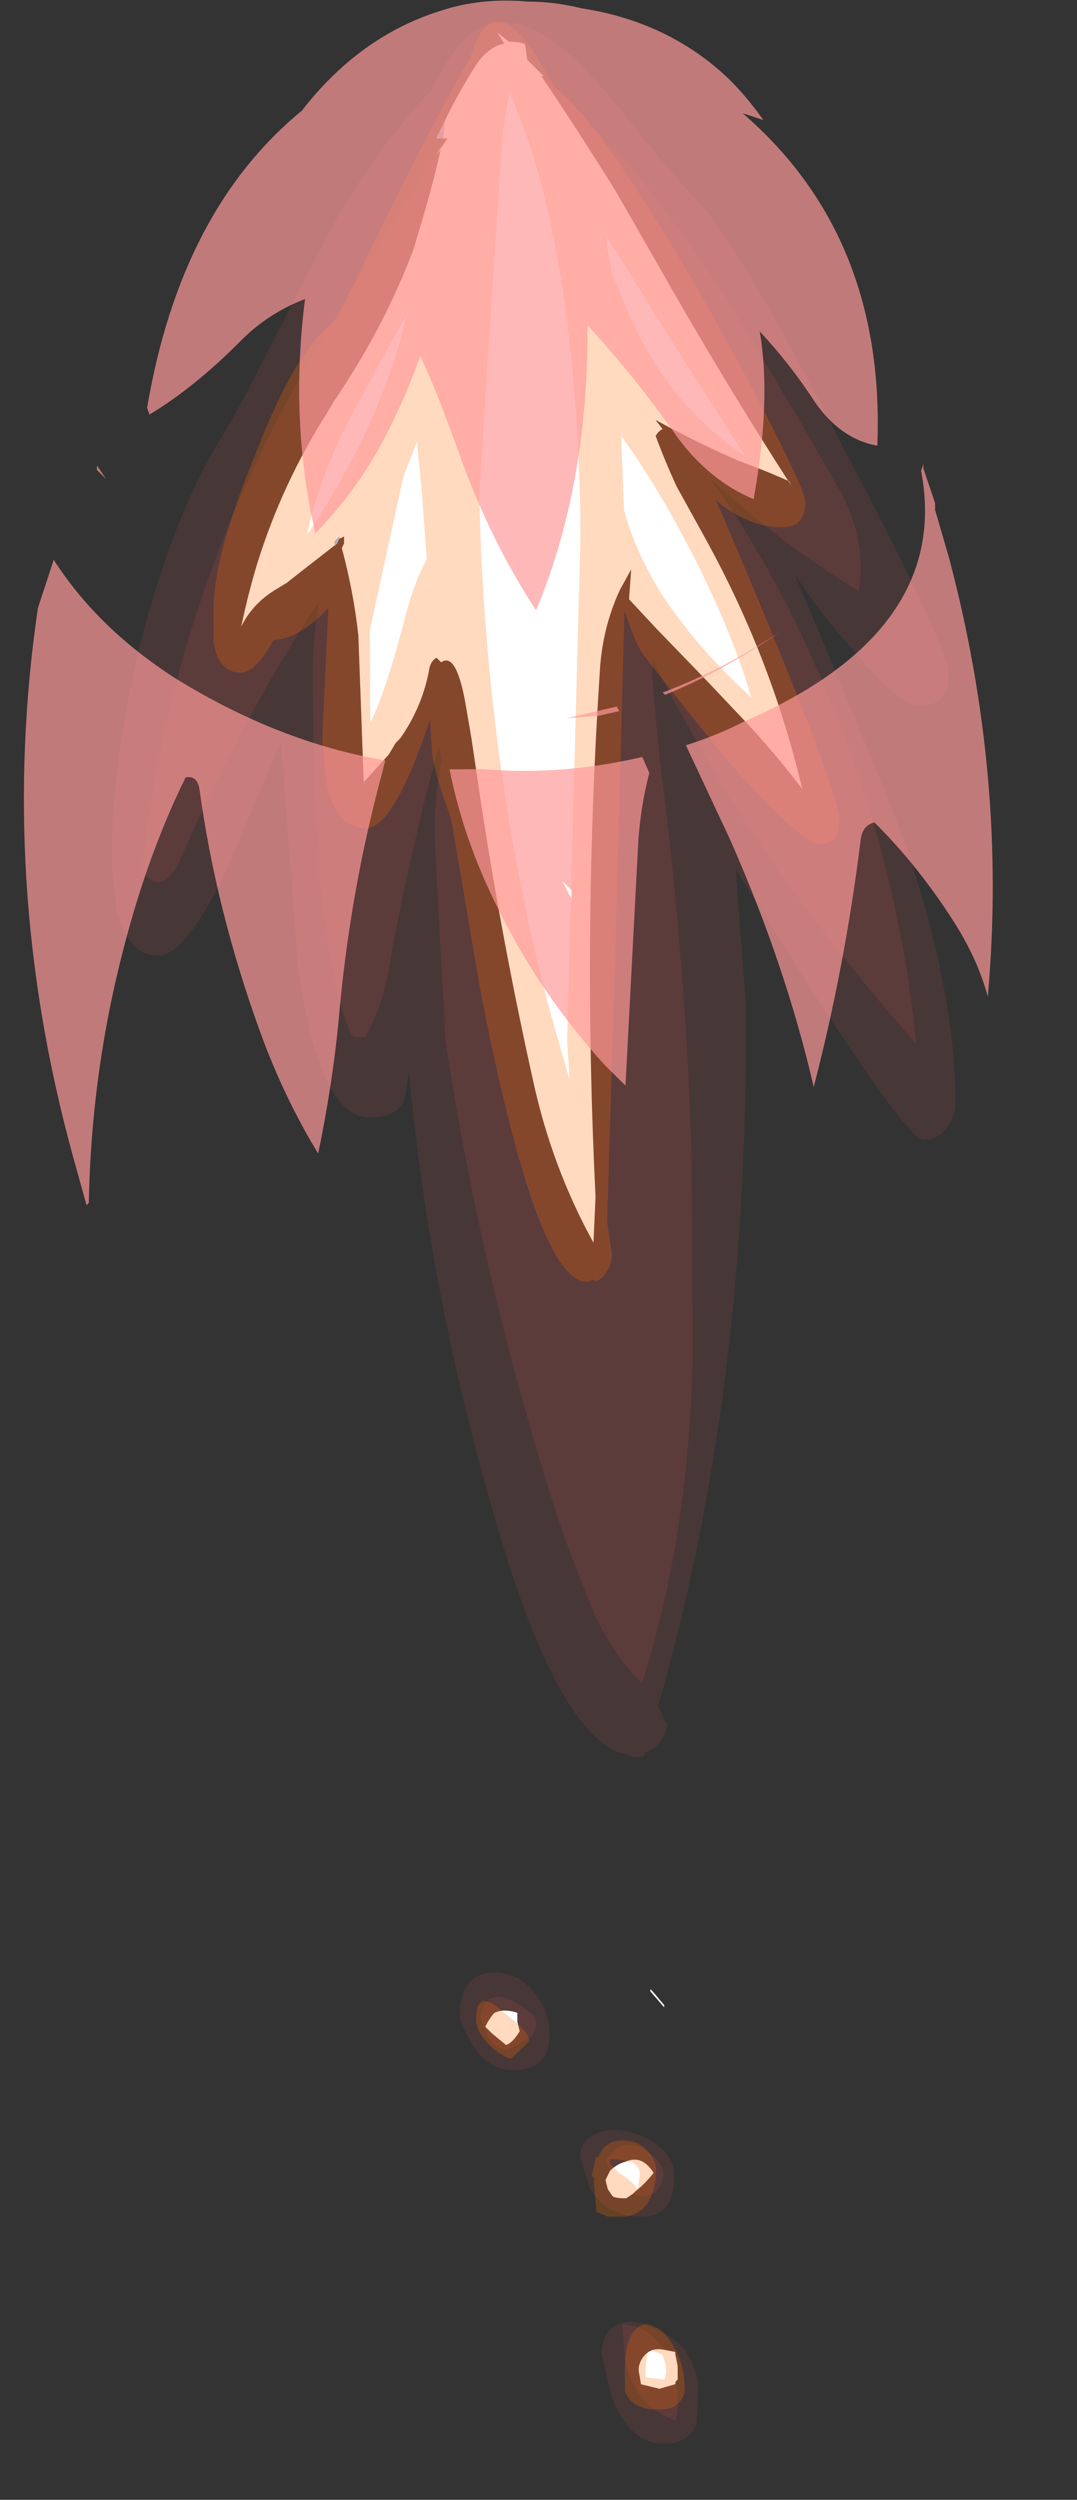 <?xml version="1.0" encoding="UTF-8" standalone="no"?>
<svg xmlns:ffdec="https://www.free-decompiler.com/flash" xmlns:xlink="http://www.w3.org/1999/xlink" ffdec:objectType="frame" height="380.85px" width="164.2px" xmlns="http://www.w3.org/2000/svg">
  <rect width="100%" height="100%" fill="#333333" stroke="none"/>
  <g transform="matrix(1.0, 0.0, 0.0, 1.0, 80.5, 20.45)">
    <use ffdec:characterId="2854" height="18.35" transform="matrix(-0.038, -7, 7, -0.038, -62.171, 352.332)" width="52.75" xlink:href="#shape0"/>
    <use ffdec:characterId="2844" height="15.9" transform="matrix(-0.032, -7, 7, -0.032, -57.927, 72.819)" width="13.25" xlink:href="#shape1"/>
    <use ffdec:characterId="2845" height="21.15" transform="matrix(-0.032, -7, 7, -0.032, -76.758, 163.206)" width="16.1" xlink:href="#shape2"/>
  </g>
  <defs>
    <g id="shape0" transform="matrix(1.0, 0.0, 0.0, 1.0, 47.0, 9.05)">
      <path d="M-37.9 -1.05 Q-37.7 -0.95 -37.6 -0.85 -37.5 -0.65 -37.6 -0.35 L-37.8 -0.35 -38.0 -0.3 Q-38.25 -0.45 -38.3 -0.6 L-38.05 -0.9 -37.9 -1.05 M2.85 -1.9 L3.2 -1.65 3.2 -1.75 3.6 -1.7 Q4.2 -1.4 4.75 -1.05 5.15 -0.8 5.25 -0.45 L5.25 -0.4 5.5 -0.55 5.3 -0.3 Q5.3 -0.1 5.25 0.05 L4.9 0.1 4.55 0.45 4.55 0.4 Q3.35 1.2 2.05 2.0 L0.55 2.85 Q-2.05 4.3 -4.4 5.8 L-4.3 5.75 Q-4.05 5.2 -3.85 4.65 -3.4 3.65 -2.95 2.85 L-3.15 3.0 Q-3.2 2.9 -3.3 2.85 -3.85 3.05 -4.4 3.3 -4.95 3.6 -5.5 3.9 -8.15 5.35 -11.0 6.0 -10.2 5.4 -9.45 4.7 L-8.65 3.95 -7.5 2.85 -6.85 2.25 -6.2 2.3 -6.65 2.05 -6.65 2.05 Q-7.5 1.65 -8.5 1.6 -14.15 1.2 -19.85 1.45 L-20.85 1.4 Q-19.2 0.5 -17.3 0.1 -14.3 -0.55 -11.25 -1.0 L-9.85 -1.2 -9.25 -1.3 Q-7.95 -1.5 -8.2 -1.85 L-8.1 -1.95 Q-8.15 -2.05 -8.3 -2.1 -9.15 -2.25 -9.85 -2.75 L-9.95 -2.85 -10.2 -3.0 -10.8 -3.55 -7.6 -3.65 Q-6.65 -3.75 -5.7 -4.0 L-5.6 -3.95 -5.45 -3.95 -5.5 -4.05 -5.45 -4.05 -5.55 -4.15 -5.65 -4.15 -5.6 -4.1 -6.1 -4.75 -6.45 -5.2 -6.6 -5.45 Q-6.9 -5.95 -7.4 -6.2 -6.7 -6.05 -6.05 -5.85 -4.3 -5.3 -2.75 -4.3 L-2.5 -4.15 Q-0.9 -3.05 0.8 -2.4 L1.3 -2.25 Q2.1 -2.0 2.95 -1.8 L2.85 -1.9 M-37.1 2.55 L-37.15 2.6 -37.45 2.85 -37.5 2.85 -37.15 2.55 -37.1 2.55 M-41.55 2.15 L-41.65 2.0 Q-41.65 1.75 -41.6 1.7 L-41.45 1.6 -41.25 1.55 Q-41.15 1.6 -41.05 1.65 -40.9 1.8 -40.85 2.0 -40.7 2.35 -41.1 2.6 -41.35 2.4 -41.5 2.2 L-41.55 2.15 M-45.65 3.05 L-45.7 3.05 -45.8 2.7 -45.7 2.3 -45.4 2.25 Q-45.2 2.25 -45.05 2.4 -44.9 2.55 -44.95 2.8 L-45.0 3.05 -45.05 3.05 -45.3 3.1 -45.6 3.1 -45.65 3.05" fill="#ffffff" fill-rule="evenodd" stroke="none"/>
      <path d="M3.2 -1.75 L3.2 -1.9 3.6 -1.7 3.2 -1.75 M-5.6 -4.1 L-5.65 -4.15 -5.55 -4.15 -5.45 -4.05 -5.5 -4.05 -5.6 -4.1" fill="#99beff" fill-rule="evenodd" stroke="none"/>
      <path d="M-37.9 -1.05 L-38.05 -0.9 -38.3 -0.6 Q-38.25 -0.45 -38.0 -0.3 L-37.8 -0.35 -37.6 -0.35 Q-37.5 -0.65 -37.6 -0.85 -37.7 -0.95 -37.9 -1.05 M-37.7 -1.15 Q-37.1 -1.05 -37.3 -0.55 -37.45 -0.25 -37.65 0.0 -37.95 0.15 -38.15 -0.1 -38.3 -0.35 -38.4 -0.55 -38.4 -0.85 -38.1 -1.0 L-37.7 -1.15 M-8.55 2.75 L-8.6 2.75 -9.75 2.85 -10.35 2.9 Q-14.7 3.45 -19.15 3.55 L-23.3 3.55 Q-27.15 3.45 -30.3 2.45 L-30.45 2.4 -30.05 2.05 Q-29.35 1.5 -28.35 1.15 -27.5 0.8 -26.55 0.5 -21.55 -1.05 -16.45 -1.8 L-12.3 -2.0 Q-11.25 -2.05 -10.35 -1.85 L-10.0 -1.9 Q-12.5 -2.6 -15.0 -3.05 -15.75 -3.2 -16.35 -3.55 L-16.35 -3.7 Q-16.35 -3.8 -16.3 -3.85 -16.05 -3.95 -15.75 -4.05 -14.15 -4.45 -12.55 -4.55 -10.55 -4.65 -8.55 -4.65 -7.65 -4.65 -6.85 -4.5 -9.5 -6.25 -12.45 -7.55 -13.3 -7.95 -12.7 -8.4 -7.05 -7.75 -2.1 -4.95 -0.35 -3.95 1.3 -2.9 L2.2 -2.3 2.85 -1.9 2.95 -1.8 Q2.1 -2.0 1.3 -2.25 L0.8 -2.4 Q-0.9 -3.05 -2.5 -4.15 L-2.75 -4.3 Q-4.3 -5.3 -6.05 -5.85 -6.7 -6.05 -7.4 -6.2 -6.9 -5.95 -6.6 -5.45 L-6.45 -5.2 -6.1 -4.75 -5.6 -4.1 -5.5 -4.05 -5.45 -3.95 -5.6 -3.95 -5.7 -4.0 Q-6.65 -3.75 -7.6 -3.65 L-10.8 -3.55 -10.2 -3.0 -9.95 -2.85 -9.85 -2.75 Q-9.15 -2.25 -8.3 -2.1 -8.15 -2.05 -8.1 -1.95 L-8.2 -1.85 Q-7.95 -1.5 -9.25 -1.3 L-9.85 -1.2 -11.25 -1.0 Q-14.3 -0.55 -17.3 0.1 -19.2 0.5 -20.85 1.4 L-19.85 1.45 Q-14.15 1.2 -8.5 1.6 -7.5 1.65 -6.65 2.05 L-6.65 2.05 -6.2 2.3 -6.85 2.25 -7.5 2.85 -8.65 3.95 -9.45 4.7 Q-10.2 5.4 -11.0 6.0 -8.15 5.35 -5.5 3.9 -4.95 3.6 -4.4 3.3 -3.85 3.05 -3.3 2.85 -3.2 2.9 -3.15 3.0 L-2.95 2.85 Q-3.4 3.65 -3.85 4.65 -4.05 5.2 -4.3 5.75 L-4.4 5.8 Q-2.05 4.3 0.55 2.85 L2.05 2.0 Q3.35 1.2 4.55 0.4 L4.55 0.45 4.0 1.0 2.6 2.3 Q1.2 3.45 -0.4 4.45 -2.45 5.7 -4.5 6.85 -5.6 7.45 -6.7 7.25 -5.65 5.55 -4.25 4.05 -5.9 5.2 -7.75 6.05 -12.1 8.05 -16.55 8.45 -14.0 6.2 -11.15 4.4 -10.05 3.75 -8.95 3.15 L-8.15 2.75 -8.55 2.75 M-41.05 1.65 L-40.85 1.55 Q-40.2 1.95 -40.7 2.55 -41.1 3.05 -41.55 2.6 -41.65 2.35 -41.55 2.15 L-41.5 2.2 Q-41.35 2.4 -41.1 2.6 -40.7 2.35 -40.85 2.0 -40.9 1.8 -41.05 1.65 M-44.95 2.8 Q-44.9 2.55 -45.05 2.4 -45.2 2.25 -45.4 2.25 L-45.7 2.3 -45.8 2.7 -45.7 3.05 -45.65 3.05 Q-46.05 3.15 -46.5 3.05 -46.15 2.15 -45.15 1.95 L-44.4 1.9 Q-44.4 2.45 -44.95 2.8" fill="#ff5c5c" fill-opacity="0.2" fill-rule="evenodd" stroke="none"/>
      <path d="M-37.7 -1.15 L-38.1 -1.0 Q-38.4 -0.85 -38.4 -0.55 -38.3 -0.35 -38.15 -0.1 -37.95 0.15 -37.65 0.0 -37.45 -0.25 -37.3 -0.55 -37.1 -1.05 -37.7 -1.15 M-38.25 -1.35 Q-37.85 -1.6 -37.6 -1.6 -37.1 -1.6 -36.85 -1.3 -36.65 -1.0 -36.75 -0.6 -36.85 -0.2 -37.2 0.05 -37.55 0.35 -38.1 0.35 -38.4 0.35 -38.6 0.2 -38.85 0.0 -38.85 -0.45 -38.85 -1.0 -38.25 -1.35 M-12.5 -9.05 Q-10.45 -9.05 -7.75 -8.4 -4.95 -7.65 -3.35 -6.65 -2.55 -6.15 -1.05 -5.4 L1.25 -4.2 Q3.0 -3.2 4.25 -2.0 4.65 -1.8 4.95 -1.6 6.55 -0.55 4.85 1.2 4.3 1.75 3.2 2.6 2.1 3.5 1.85 3.75 0.95 4.65 -3.6 6.95 -7.95 9.2 -8.5 9.2 -9.2 9.2 -9.2 8.6 -9.2 8.1 -8.0 7.15 -7.25 6.45 -6.3 5.85 -11.25 7.9 -12.1 8.2 -15.35 9.3 -17.8 9.3 -18.15 9.3 -18.4 9.1 -18.65 8.9 -18.65 8.6 -18.65 8.25 -14.85 5.85 L-12.75 4.55 -12.9 4.55 -15.7 4.75 Q-20.05 4.75 -23.8 4.25 -27.55 3.75 -30.95 2.75 L-31.35 2.95 Q-31.5 2.95 -31.7 2.8 -31.9 2.65 -31.95 2.45 L-32.0 2.45 Q-32.05 2.45 -32.05 2.25 -32.05 2.15 -32.0 2.1 -31.75 0.55 -26.4 -0.9 -21.75 -2.2 -17.1 -2.6 L-17.7 -2.7 Q-18.1 -2.85 -18.1 -3.45 -18.1 -4.55 -14.85 -5.0 L-9.9 -5.35 -12.7 -6.55 Q-14.55 -7.45 -14.55 -8.05 -14.55 -8.7 -13.55 -8.95 L-12.5 -9.05 M2.85 -1.9 L2.2 -2.3 1.3 -2.9 Q-0.35 -3.95 -2.1 -4.95 -7.05 -7.75 -12.7 -8.4 -13.3 -7.95 -12.45 -7.55 -9.5 -6.25 -6.85 -4.5 -7.65 -4.65 -8.55 -4.65 -10.55 -4.65 -12.55 -4.55 -14.15 -4.45 -15.75 -4.05 -16.05 -3.95 -16.3 -3.85 -16.35 -3.8 -16.35 -3.7 L-16.35 -3.55 Q-15.75 -3.2 -15.0 -3.05 -12.5 -2.6 -10.0 -1.9 L-10.35 -1.85 Q-11.25 -2.05 -12.3 -2.0 L-16.45 -1.8 Q-21.55 -1.05 -26.55 0.5 -27.5 0.8 -28.35 1.15 -29.35 1.5 -30.05 2.05 L-30.45 2.4 -30.3 2.45 Q-27.15 3.45 -23.3 3.55 L-19.15 3.55 Q-14.7 3.45 -10.35 2.9 L-9.75 2.85 -8.6 2.75 -8.55 2.75 -8.15 2.75 -8.95 3.15 Q-10.05 3.75 -11.15 4.4 -14.0 6.2 -16.55 8.45 -12.1 8.05 -7.75 6.05 -5.9 5.2 -4.25 4.05 -5.65 5.55 -6.7 7.25 -5.6 7.45 -4.5 6.85 -2.45 5.7 -0.4 4.45 1.2 3.45 2.6 2.3 L4.0 1.0 4.55 0.45 4.9 0.1 5.25 0.05 Q5.3 -0.1 5.3 -0.3 L5.5 -0.55 5.25 -0.4 5.25 -0.45 Q5.15 -0.8 4.75 -1.05 4.2 -1.4 3.6 -1.7 L3.2 -1.9 3.2 -1.75 3.2 -1.65 2.85 -1.9 M-40.2 2.05 Q-40.3 2.45 -40.55 2.75 -40.8 3.05 -41.15 3.05 -42.05 3.05 -42.05 2.35 -42.05 1.55 -41.4 1.2 L-40.75 1.0 Q-40.4 1.0 -40.25 1.35 -40.1 1.6 -40.2 2.05 M-41.05 1.65 Q-41.15 1.6 -41.25 1.55 L-41.45 1.6 -41.6 1.7 Q-41.65 1.75 -41.65 2.0 L-41.55 2.15 Q-41.65 2.35 -41.55 2.6 -41.1 3.05 -40.7 2.55 -40.2 1.95 -40.85 1.55 L-41.05 1.65 M-45.05 1.45 Q-44.55 1.45 -44.4 1.8 -44.25 2.1 -44.45 2.5 -44.6 2.95 -44.95 3.25 -45.4 3.55 -45.85 3.55 L-46.6 3.5 Q-47.0 3.3 -47.0 2.8 -47.0 2.05 -45.95 1.65 L-45.05 1.45 M-44.95 2.8 Q-44.4 2.45 -44.4 1.9 L-45.15 1.95 Q-46.15 2.15 -46.5 3.05 -46.05 3.15 -45.65 3.05 L-45.6 3.1 -45.3 3.1 -45.05 3.05 -45.0 3.05 -44.95 2.8" fill="#ff5c5c" fill-opacity="0.102" fill-rule="evenodd" stroke="none"/>
      <path d="M3.3 -0.45 L-0.9 -0.75 -4.55 -1.0 Q-10.35 -0.9 -15.5 0.4 -15.9 0.5 -17.3 0.9 L-16.45 0.85 -5.45 1.2 Q-2.85 1.2 -0.5 0.9 2.45 0.5 4.2 -0.3 L3.3 -0.45 M4.95 -1.15 Q6.75 -0.6 4.45 0.6 L4.3 0.7 Q3.75 1.45 1.05 3.1 -0.7 4.15 -2.65 5.15 -4.5 6.1 -4.75 6.1 -5.3 6.1 -5.3 5.6 -5.3 4.85 -4.7 4.15 -5.85 4.65 -7.95 5.5 -11.2 6.8 -11.65 6.8 -11.9 6.8 -12.1 6.7 -12.2 6.55 -12.2 6.35 -12.2 6.0 -10.4 4.4 -9.1 3.35 -8.05 2.55 -7.85 2.4 -7.1 2.15 L-13.25 1.95 -20.4 1.7 -21.1 1.8 Q-21.3 1.8 -21.45 1.7 L-21.6 1.6 -21.7 1.45 -21.65 1.4 -21.7 1.25 Q-21.7 0.15 -15.25 -1.05 L-11.6 -1.65 Q-10.8 -1.95 -10.25 -2.05 L-9.45 -2.1 Q-11.8 -2.9 -11.8 -3.5 -11.8 -4.15 -10.85 -4.35 L-9.9 -4.45 -7.0 -4.3 Q-7.65 -4.9 -7.7 -5.5 -8.4 -5.9 -8.4 -6.2 -8.4 -6.7 -7.75 -6.8 L-7.05 -6.8 Q-5.85 -6.8 -3.6 -5.85 -1.3 -4.95 -0.75 -4.1 L0.05 -3.7 Q3.15 -2.2 4.95 -1.15 M0.3 1.9 Q-0.5 2.2 -1.0 2.45 -2.7 3.25 -3.75 4.8 L-0.9 3.0 Q0.35 2.25 1.05 1.8 L0.9 1.8 0.3 1.9 M-38.6 -0.5 Q-38.5 -0.8 -38.2 -1.05 -37.95 -1.25 -37.75 -1.25 -37.05 -1.25 -37.55 -0.7 -38.0 -0.1 -38.2 -0.1 -38.25 -0.1 -38.6 -0.5 M-5.95 -2.15 L-4.5 -2.25 -3.4 -2.35 -4.15 -2.65 -7.5 -3.4 -9.5 -3.4 Q-8.95 -3.1 -7.3 -2.65 -6.5 -2.45 -5.95 -2.15 M-5.4 -4.75 Q-4.4 -4.05 -3.05 -3.4 -1.6 -2.75 -0.55 -2.55 L-0.6 -2.55 -2.95 -3.85 Q-4.35 -4.55 -5.4 -4.75 M-4.9 2.15 Q-5.7 2.35 -6.65 2.9 -7.9 3.7 -9.0 4.9 -7.75 4.55 -6.1 3.75 -4.4 2.9 -3.3 2.1 L-4.9 2.15 M-41.3 1.3 L-41.2 1.3 -41.15 1.25 -40.75 1.35 -40.75 1.4 Q-40.35 1.55 -40.4 2.0 -40.4 2.25 -40.6 2.45 -40.8 2.65 -41.05 2.65 -41.4 2.65 -41.7 2.5 -42.05 2.3 -42.05 1.9 L-42.05 1.6 Q-42.0 1.5 -41.95 1.35 L-41.3 1.3 M-40.9 1.65 L-41.1 1.85 Q-41.25 2.1 -41.45 2.25 L-41.15 2.3 Q-40.9 2.3 -40.85 2.05 -40.8 1.9 -40.8 1.65 L-40.9 1.65 M-45.5 2.4 L-45.55 2.4 -45.6 2.8 -45.65 2.8 -45.45 2.85 Q-45.2 2.85 -45.05 2.75 L-44.95 2.5 Q-45.05 2.4 -45.5 2.4 M-46.25 2.65 Q-46.25 2.1 -45.85 1.95 L-45.4 1.95 Q-44.8 1.95 -44.55 2.15 -44.3 2.35 -44.45 2.6 -44.55 2.85 -44.95 3.05 -45.3 3.25 -45.8 3.25 -46.05 3.25 -46.2 3.0 -46.25 2.85 -46.25 2.65" fill="#ff6e00" fill-opacity="0.251" fill-rule="evenodd" stroke="none"/>
    </g>
    <g id="shape1" transform="matrix(1.0, 0.0, 0.0, 1.0, 11.45, 8.4)">
      <path d="M1.8 -0.05 Q1.8 0.5 1.65 1.1 1.35 3.0 0.1 4.3 -0.3 4.7 -0.8 5.05 L-0.65 4.6 Q-3.35 7.7 -7.9 7.5 -7.75 6.7 -6.95 6.15 -6.1 5.6 -5.4 4.95 -6.9 5.2 -9.05 4.8 -8.65 3.85 -7.7 3.15 -6.4 2.25 -5.25 1.2 -8.75 1.2 -11.45 0.05 -9.9 -0.95 -8.05 -1.6 -6.5 -2.15 -5.9 -2.45 -6.9 -2.8 -7.9 -3.35 -8.95 -3.95 -9.75 -4.75 -7.3 -5.3 -4.65 -4.95 -4.95 -5.75 -5.55 -6.35 -6.55 -7.35 -7.15 -8.35 L-7.0 -8.4 Q-2.7 -7.65 -0.55 -5.0 1.05 -3.75 1.6 -2.0 1.9 -1.1 1.8 -0.05" fill="#ff9999" fill-opacity="0.698" fill-rule="evenodd" stroke="none"/>
    </g>
    <g id="shape2" transform="matrix(1.0, 0.0, 0.0, 1.0, 24.35, 11.15)">
      <path d="M-24.35 -9.8 L-23.25 -10.1 Q-17.3 -11.7 -11.35 -10.8 L-10.3 -10.45 Q-11.8 -9.5 -12.9 -7.8 -14.3 -5.55 -14.7 -3.25 L-14.9 -3.3 Q-17.6 -4.05 -20.45 -4.3 -21.85 -4.45 -23.25 -4.75 -22.0 -5.5 -20.6 -6.0 -17.95 -6.95 -15.3 -7.3 -15.0 -7.35 -15.05 -7.6 -17.15 -8.65 -19.95 -9.25 -22.1 -9.7 -24.3 -9.75 L-24.35 -9.8 M-8.45 8.45 L-8.3 8.5 -8.4 8.5 -9.15 8.75 -9.3 8.75 -10.35 9.05 Q-15.15 10.3 -19.9 9.85 -19.15 9.65 -18.4 9.2 -17.1 8.4 -16.1 7.4 -16.15 7.15 -16.45 7.1 -19.2 6.75 -21.85 6.05 -19.2 5.45 -16.45 4.25 L-14.4 3.3 Q-14.2 3.95 -13.9 4.55 -11.95 9.1 -8.45 8.45 M-8.55 -9.3 L-8.35 -9.5 -8.25 -9.5 -8.55 -9.3 M-14.9 -1.85 L-14.9 -1.1 Q-15.05 0.6 -14.65 2.35 L-15.0 2.5 Q-15.75 2.3 -16.55 2.25 L-21.8 1.95 -21.35 1.5 Q-19.8 0.1 -17.95 -0.8 -16.45 -1.55 -14.9 -1.85 M-13.25 2.8 Q-12.75 4.15 -11.85 5.5 L-11.95 5.35 Q-12.8 4.1 -13.3 2.85 L-13.25 2.8 M-13.8 0.7 L-13.55 1.8 -13.65 1.85 -13.75 1.4 -13.8 0.7 M-17.55 0.8 L-17.35 0.6 -17.75 0.8 -17.55 0.8" fill="#ff9999" fill-opacity="0.698" fill-rule="evenodd" stroke="none"/>
    </g>
  </defs>
</svg>
